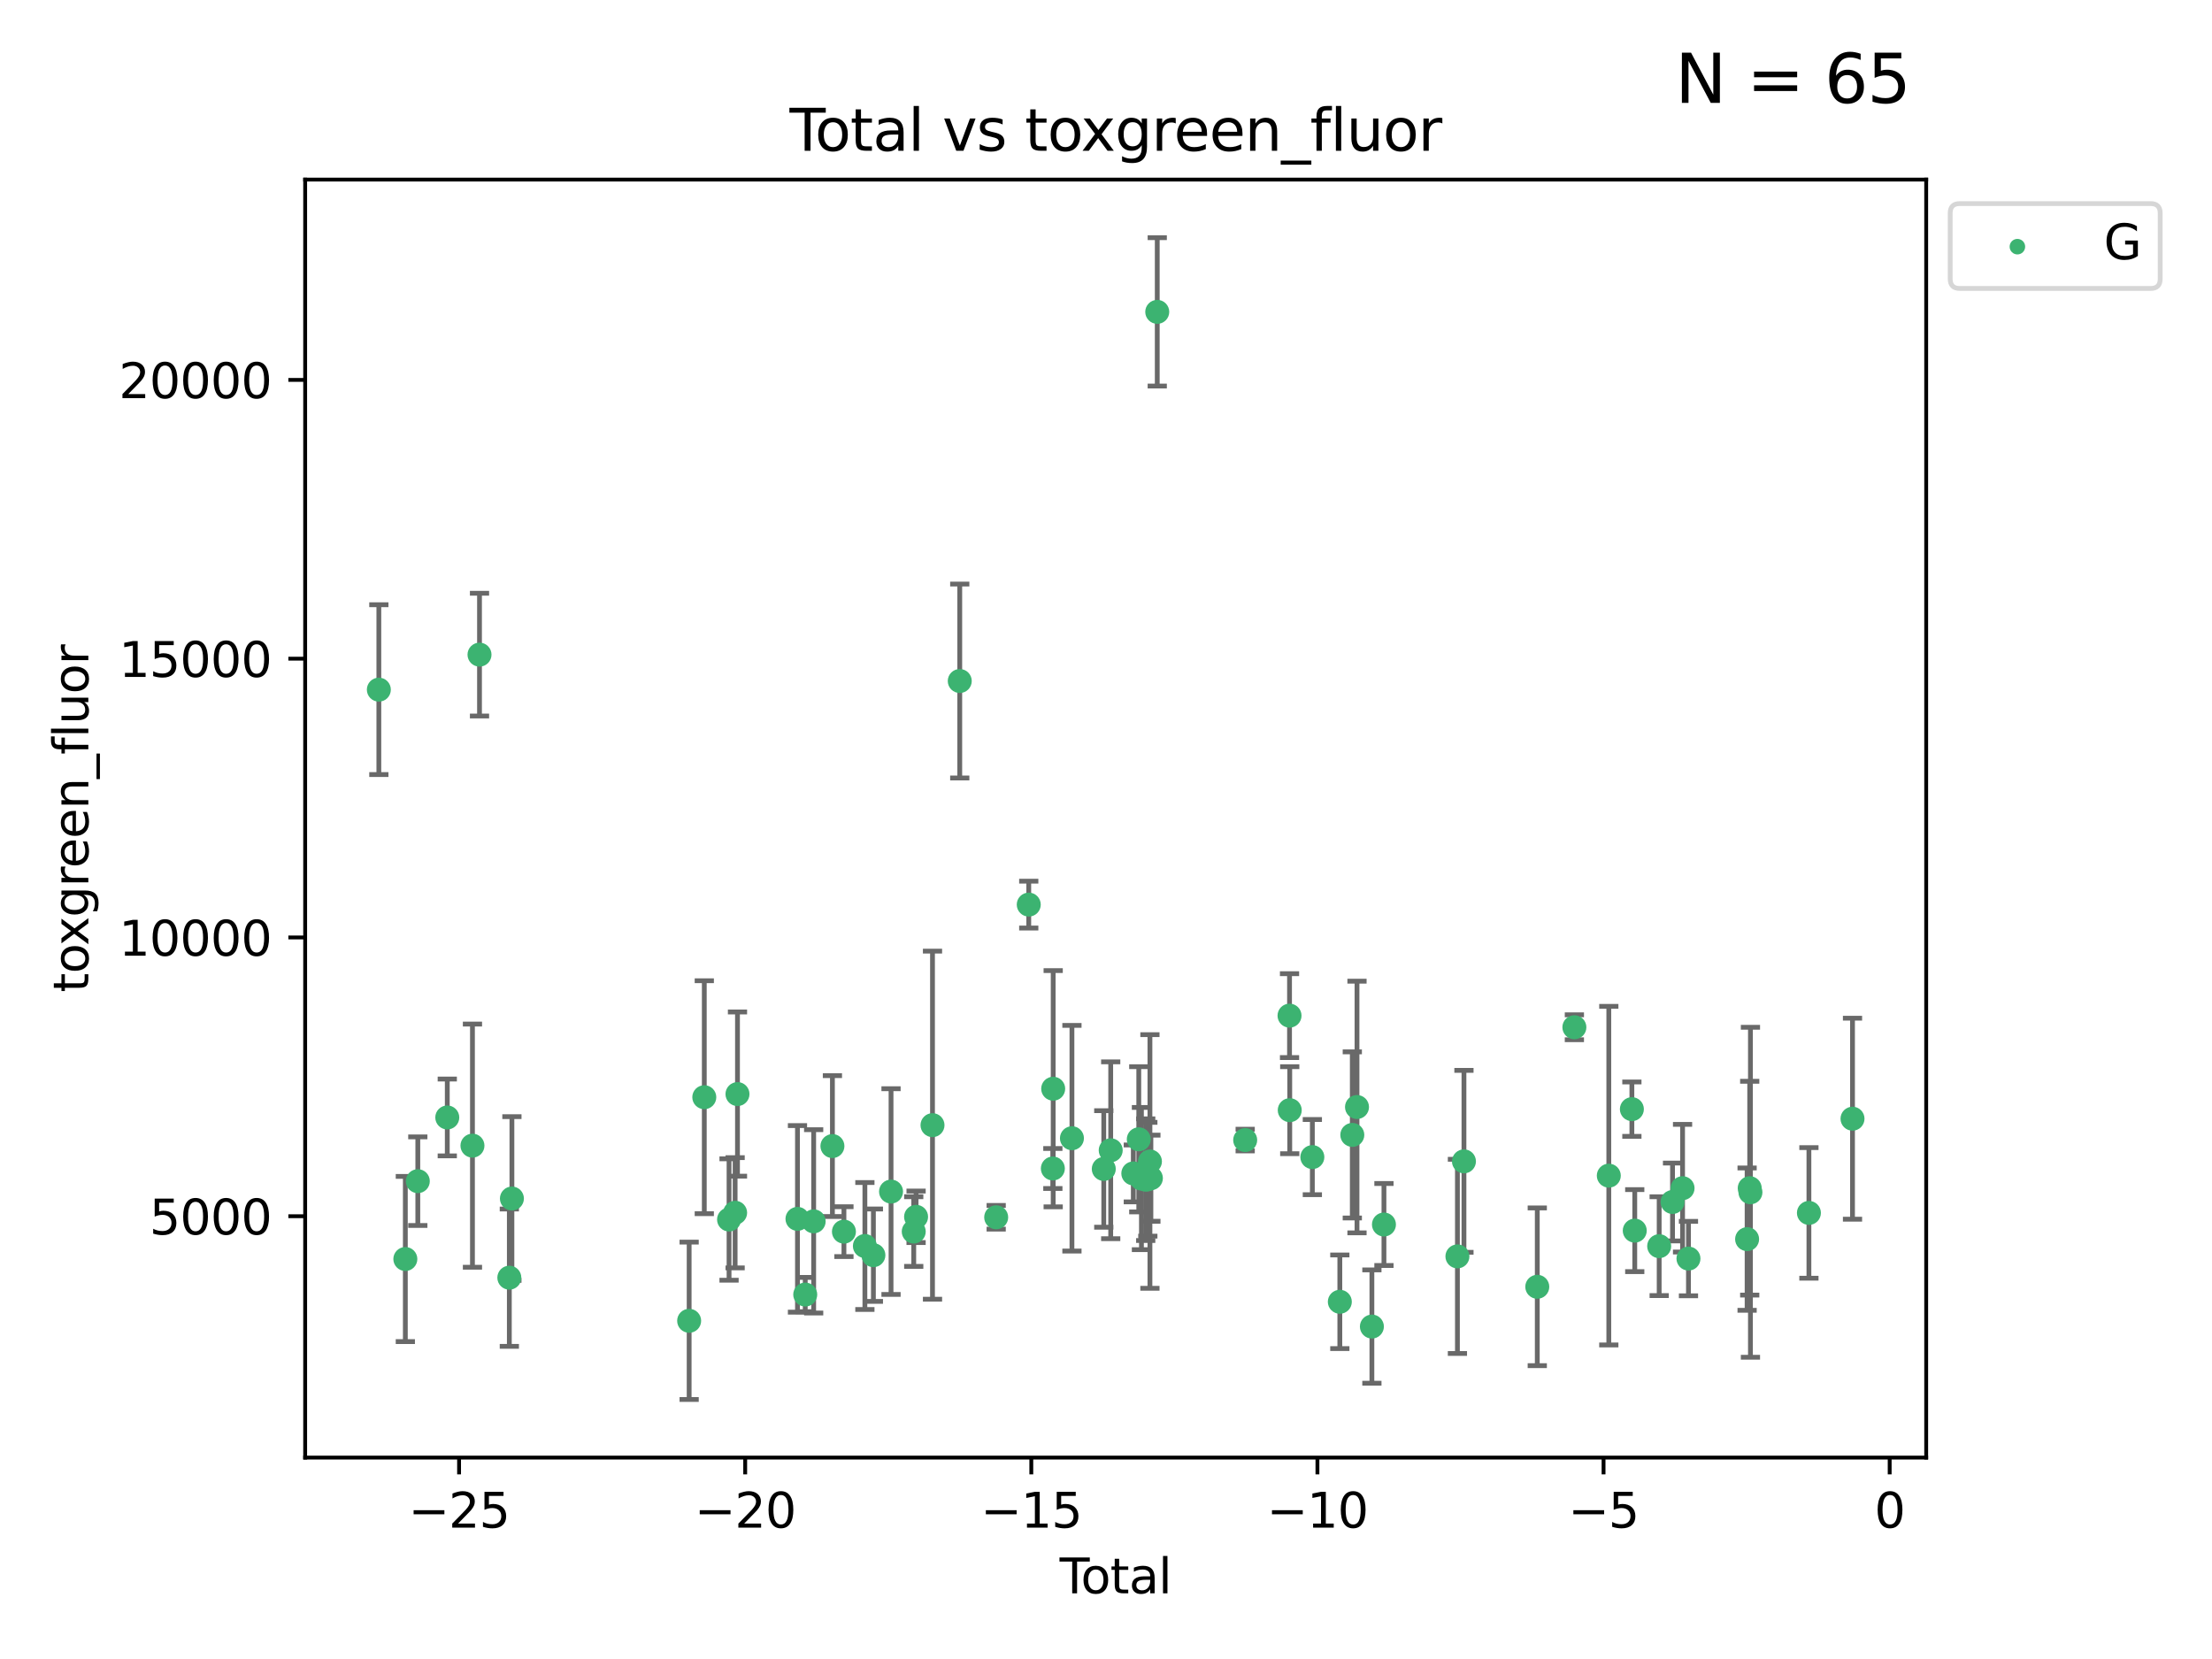 <?xml version="1.0" encoding="utf-8" standalone="no"?>
<!DOCTYPE svg PUBLIC "-//W3C//DTD SVG 1.1//EN"
  "http://www.w3.org/Graphics/SVG/1.1/DTD/svg11.dtd">
<svg xmlns:xlink="http://www.w3.org/1999/xlink" width="460.8pt" height="345.6pt" viewBox="0 0 460.8 345.6" xmlns="http://www.w3.org/2000/svg" version="1.1">
 <defs>
  <style type="text/css">*{stroke-linejoin: round; stroke-linecap: butt}</style>
 </defs>
 <g id="figure_1">
  <g id="patch_1">
   <path d="M 0 345.6 
L 460.8 345.6 
L 460.8 0 
L 0 0 
z
" style="fill: #ffffff"/>
  </g>
  <g id="axes_1">
   <g id="patch_2">
    <path d="M 63.571 303.64 
L 401.26 303.64 
L 401.26 37.411 
L 63.571 37.411 
z
" style="fill: #ffffff"/>
   </g>
   <g id="PathCollection_1">
    <defs>
     <path id="m7e90bffead" d="M 0 1.118 
C 0.297 1.118 0.581 1 0.791 0.791 
C 1 0.581 1.118 0.297 1.118 0 
C 1.118 -0.297 1 -0.581 0.791 -0.791 
C 0.581 -1 0.297 -1.118 0 -1.118 
C -0.297 -1.118 -0.581 -1 -0.791 -0.791 
C -1 -0.581 -1.118 -0.297 -1.118 0 
C -1.118 0.297 -1 0.581 -0.791 0.791 
C -0.581 1 -0.297 1.118 0 1.118 
z
" style="stroke: #3cb371"/>
    </defs>
    <g clip-path="url(#pfd69beb58f)">
     <use xlink:href="#m7e90bffead" x="78.921" y="143.666" style="fill: #3cb371; stroke: #3cb371"/>
     <use xlink:href="#m7e90bffead" x="84.439" y="262.275" style="fill: #3cb371; stroke: #3cb371"/>
     <use xlink:href="#m7e90bffead" x="87.038" y="246.059" style="fill: #3cb371; stroke: #3cb371"/>
     <use xlink:href="#m7e90bffead" x="93.176" y="232.789" style="fill: #3cb371; stroke: #3cb371"/>
     <use xlink:href="#m7e90bffead" x="98.421" y="238.659" style="fill: #3cb371; stroke: #3cb371"/>
     <use xlink:href="#m7e90bffead" x="99.89" y="136.372" style="fill: #3cb371; stroke: #3cb371"/>
     <use xlink:href="#m7e90bffead" x="106.104" y="266.162" style="fill: #3cb371; stroke: #3cb371"/>
     <use xlink:href="#m7e90bffead" x="106.641" y="249.676" style="fill: #3cb371; stroke: #3cb371"/>
     <use xlink:href="#m7e90bffead" x="143.562" y="275.148" style="fill: #3cb371; stroke: #3cb371"/>
     <use xlink:href="#m7e90bffead" x="146.717" y="228.569" style="fill: #3cb371; stroke: #3cb371"/>
     <use xlink:href="#m7e90bffead" x="151.875" y="254.048" style="fill: #3cb371; stroke: #3cb371"/>
     <use xlink:href="#m7e90bffead" x="153.14" y="252.641" style="fill: #3cb371; stroke: #3cb371"/>
     <use xlink:href="#m7e90bffead" x="153.631" y="227.916" style="fill: #3cb371; stroke: #3cb371"/>
     <use xlink:href="#m7e90bffead" x="166.129" y="253.913" style="fill: #3cb371; stroke: #3cb371"/>
     <use xlink:href="#m7e90bffead" x="167.745" y="269.678" style="fill: #3cb371; stroke: #3cb371"/>
     <use xlink:href="#m7e90bffead" x="169.501" y="254.428" style="fill: #3cb371; stroke: #3cb371"/>
     <use xlink:href="#m7e90bffead" x="173.408" y="238.748" style="fill: #3cb371; stroke: #3cb371"/>
     <use xlink:href="#m7e90bffead" x="175.807" y="256.574" style="fill: #3cb371; stroke: #3cb371"/>
     <use xlink:href="#m7e90bffead" x="180.172" y="259.566" style="fill: #3cb371; stroke: #3cb371"/>
     <use xlink:href="#m7e90bffead" x="181.944" y="261.478" style="fill: #3cb371; stroke: #3cb371"/>
     <use xlink:href="#m7e90bffead" x="185.619" y="248.227" style="fill: #3cb371; stroke: #3cb371"/>
     <use xlink:href="#m7e90bffead" x="190.349" y="256.555" style="fill: #3cb371; stroke: #3cb371"/>
     <use xlink:href="#m7e90bffead" x="190.836" y="253.484" style="fill: #3cb371; stroke: #3cb371"/>
     <use xlink:href="#m7e90bffead" x="194.257" y="234.391" style="fill: #3cb371; stroke: #3cb371"/>
     <use xlink:href="#m7e90bffead" x="199.935" y="141.867" style="fill: #3cb371; stroke: #3cb371"/>
     <use xlink:href="#m7e90bffead" x="207.523" y="253.586" style="fill: #3cb371; stroke: #3cb371"/>
     <use xlink:href="#m7e90bffead" x="214.308" y="188.445" style="fill: #3cb371; stroke: #3cb371"/>
     <use xlink:href="#m7e90bffead" x="219.329" y="243.418" style="fill: #3cb371; stroke: #3cb371"/>
     <use xlink:href="#m7e90bffead" x="219.398" y="226.801" style="fill: #3cb371; stroke: #3cb371"/>
     <use xlink:href="#m7e90bffead" x="223.305" y="237.114" style="fill: #3cb371; stroke: #3cb371"/>
     <use xlink:href="#m7e90bffead" x="229.936" y="243.513" style="fill: #3cb371; stroke: #3cb371"/>
     <use xlink:href="#m7e90bffead" x="231.381" y="239.626" style="fill: #3cb371; stroke: #3cb371"/>
     <use xlink:href="#m7e90bffead" x="236.091" y="244.445" style="fill: #3cb371; stroke: #3cb371"/>
     <use xlink:href="#m7e90bffead" x="237.228" y="237.336" style="fill: #3cb371; stroke: #3cb371"/>
     <use xlink:href="#m7e90bffead" x="237.782" y="245.516" style="fill: #3cb371; stroke: #3cb371"/>
     <use xlink:href="#m7e90bffead" x="238.674" y="245.747" style="fill: #3cb371; stroke: #3cb371"/>
     <use xlink:href="#m7e90bffead" x="239.113" y="245.659" style="fill: #3cb371; stroke: #3cb371"/>
     <use xlink:href="#m7e90bffead" x="239.552" y="241.956" style="fill: #3cb371; stroke: #3cb371"/>
     <use xlink:href="#m7e90bffead" x="239.751" y="245.441" style="fill: #3cb371; stroke: #3cb371"/>
     <use xlink:href="#m7e90bffead" x="241.076" y="64.967" style="fill: #3cb371; stroke: #3cb371"/>
     <use xlink:href="#m7e90bffead" x="259.395" y="237.492" style="fill: #3cb371; stroke: #3cb371"/>
     <use xlink:href="#m7e90bffead" x="268.632" y="211.577" style="fill: #3cb371; stroke: #3cb371"/>
     <use xlink:href="#m7e90bffead" x="268.677" y="231.271" style="fill: #3cb371; stroke: #3cb371"/>
     <use xlink:href="#m7e90bffead" x="273.386" y="241.044" style="fill: #3cb371; stroke: #3cb371"/>
     <use xlink:href="#m7e90bffead" x="279.111" y="271.184" style="fill: #3cb371; stroke: #3cb371"/>
     <use xlink:href="#m7e90bffead" x="281.71" y="236.423" style="fill: #3cb371; stroke: #3cb371"/>
     <use xlink:href="#m7e90bffead" x="282.688" y="230.613" style="fill: #3cb371; stroke: #3cb371"/>
     <use xlink:href="#m7e90bffead" x="285.791" y="276.348" style="fill: #3cb371; stroke: #3cb371"/>
     <use xlink:href="#m7e90bffead" x="288.301" y="255.088" style="fill: #3cb371; stroke: #3cb371"/>
     <use xlink:href="#m7e90bffead" x="303.608" y="261.727" style="fill: #3cb371; stroke: #3cb371"/>
     <use xlink:href="#m7e90bffead" x="304.968" y="241.931" style="fill: #3cb371; stroke: #3cb371"/>
     <use xlink:href="#m7e90bffead" x="320.243" y="268.061" style="fill: #3cb371; stroke: #3cb371"/>
     <use xlink:href="#m7e90bffead" x="327.972" y="213.997" style="fill: #3cb371; stroke: #3cb371"/>
     <use xlink:href="#m7e90bffead" x="335.143" y="244.909" style="fill: #3cb371; stroke: #3cb371"/>
     <use xlink:href="#m7e90bffead" x="339.951" y="231.055" style="fill: #3cb371; stroke: #3cb371"/>
     <use xlink:href="#m7e90bffead" x="340.549" y="256.363" style="fill: #3cb371; stroke: #3cb371"/>
     <use xlink:href="#m7e90bffead" x="345.637" y="259.599" style="fill: #3cb371; stroke: #3cb371"/>
     <use xlink:href="#m7e90bffead" x="348.419" y="250.396" style="fill: #3cb371; stroke: #3cb371"/>
     <use xlink:href="#m7e90bffead" x="350.508" y="247.523" style="fill: #3cb371; stroke: #3cb371"/>
     <use xlink:href="#m7e90bffead" x="351.738" y="262.184" style="fill: #3cb371; stroke: #3cb371"/>
     <use xlink:href="#m7e90bffead" x="363.954" y="258.134" style="fill: #3cb371; stroke: #3cb371"/>
     <use xlink:href="#m7e90bffead" x="364.498" y="247.521" style="fill: #3cb371; stroke: #3cb371"/>
     <use xlink:href="#m7e90bffead" x="364.649" y="248.374" style="fill: #3cb371; stroke: #3cb371"/>
     <use xlink:href="#m7e90bffead" x="376.83" y="252.671" style="fill: #3cb371; stroke: #3cb371"/>
     <use xlink:href="#m7e90bffead" x="385.911" y="233.046" style="fill: #3cb371; stroke: #3cb371"/>
    </g>
   </g>
   <g id="matplotlib.axis_1">
    <g id="xtick_1">
     <g id="line2d_1">
      <defs>
       <path id="m08bb4e9430" d="M 0 0 
L 0 3.5 
" style="stroke: #000000; stroke-width: 0.8"/>
      </defs>
      <g>
       <use xlink:href="#m08bb4e9430" x="95.633" y="303.64" style="stroke: #000000; stroke-width: 0.8"/>
      </g>
     </g>
     <g id="text_1">
      <!-- −25 -->
      <g transform="translate(85.08 318.238)scale(0.1 -0.1)">
       <defs>
        <path id="DejaVuSans-2212" d="M 678 2272 
L 4684 2272 
L 4684 1741 
L 678 1741 
L 678 2272 
z
" transform="scale(0.016)"/>
        <path id="DejaVuSans-32" d="M 1228 531 
L 3431 531 
L 3431 0 
L 469 0 
L 469 531 
Q 828 903 1448 1529 
Q 2069 2156 2228 2338 
Q 2531 2678 2651 2914 
Q 2772 3150 2772 3378 
Q 2772 3750 2511 3984 
Q 2250 4219 1831 4219 
Q 1534 4219 1204 4116 
Q 875 4013 500 3803 
L 500 4441 
Q 881 4594 1212 4672 
Q 1544 4750 1819 4750 
Q 2544 4750 2975 4387 
Q 3406 4025 3406 3419 
Q 3406 3131 3298 2873 
Q 3191 2616 2906 2266 
Q 2828 2175 2409 1742 
Q 1991 1309 1228 531 
z
" transform="scale(0.016)"/>
        <path id="DejaVuSans-35" d="M 691 4666 
L 3169 4666 
L 3169 4134 
L 1269 4134 
L 1269 2991 
Q 1406 3038 1543 3061 
Q 1681 3084 1819 3084 
Q 2600 3084 3056 2656 
Q 3513 2228 3513 1497 
Q 3513 744 3044 326 
Q 2575 -91 1722 -91 
Q 1428 -91 1123 -41 
Q 819 9 494 109 
L 494 744 
Q 775 591 1075 516 
Q 1375 441 1709 441 
Q 2250 441 2565 725 
Q 2881 1009 2881 1497 
Q 2881 1984 2565 2268 
Q 2250 2553 1709 2553 
Q 1456 2553 1204 2497 
Q 953 2441 691 2322 
L 691 4666 
z
" transform="scale(0.016)"/>
       </defs>
       <use xlink:href="#DejaVuSans-2212"/>
       <use xlink:href="#DejaVuSans-32" x="83.789"/>
       <use xlink:href="#DejaVuSans-35" x="147.412"/>
      </g>
     </g>
    </g>
    <g id="xtick_2">
     <g id="line2d_2">
      <g>
       <use xlink:href="#m08bb4e9430" x="155.237" y="303.64" style="stroke: #000000; stroke-width: 0.8"/>
      </g>
     </g>
     <g id="text_2">
      <!-- −20 -->
      <g transform="translate(144.684 318.238)scale(0.1 -0.1)">
       <defs>
        <path id="DejaVuSans-30" d="M 2034 4250 
Q 1547 4250 1301 3770 
Q 1056 3291 1056 2328 
Q 1056 1369 1301 889 
Q 1547 409 2034 409 
Q 2525 409 2770 889 
Q 3016 1369 3016 2328 
Q 3016 3291 2770 3770 
Q 2525 4250 2034 4250 
z
M 2034 4750 
Q 2819 4750 3233 4129 
Q 3647 3509 3647 2328 
Q 3647 1150 3233 529 
Q 2819 -91 2034 -91 
Q 1250 -91 836 529 
Q 422 1150 422 2328 
Q 422 3509 836 4129 
Q 1250 4750 2034 4750 
z
" transform="scale(0.016)"/>
       </defs>
       <use xlink:href="#DejaVuSans-2212"/>
       <use xlink:href="#DejaVuSans-32" x="83.789"/>
       <use xlink:href="#DejaVuSans-30" x="147.412"/>
      </g>
     </g>
    </g>
    <g id="xtick_3">
     <g id="line2d_3">
      <g>
       <use xlink:href="#m08bb4e9430" x="214.841" y="303.64" style="stroke: #000000; stroke-width: 0.8"/>
      </g>
     </g>
     <g id="text_3">
      <!-- −15 -->
      <g transform="translate(204.289 318.238)scale(0.1 -0.1)">
       <defs>
        <path id="DejaVuSans-31" d="M 794 531 
L 1825 531 
L 1825 4091 
L 703 3866 
L 703 4441 
L 1819 4666 
L 2450 4666 
L 2450 531 
L 3481 531 
L 3481 0 
L 794 0 
L 794 531 
z
" transform="scale(0.016)"/>
       </defs>
       <use xlink:href="#DejaVuSans-2212"/>
       <use xlink:href="#DejaVuSans-31" x="83.789"/>
       <use xlink:href="#DejaVuSans-35" x="147.412"/>
      </g>
     </g>
    </g>
    <g id="xtick_4">
     <g id="line2d_4">
      <g>
       <use xlink:href="#m08bb4e9430" x="274.445" y="303.64" style="stroke: #000000; stroke-width: 0.8"/>
      </g>
     </g>
     <g id="text_4">
      <!-- −10 -->
      <g transform="translate(263.893 318.238)scale(0.1 -0.1)">
       <use xlink:href="#DejaVuSans-2212"/>
       <use xlink:href="#DejaVuSans-31" x="83.789"/>
       <use xlink:href="#DejaVuSans-30" x="147.412"/>
      </g>
     </g>
    </g>
    <g id="xtick_5">
     <g id="line2d_5">
      <g>
       <use xlink:href="#m08bb4e9430" x="334.05" y="303.64" style="stroke: #000000; stroke-width: 0.8"/>
      </g>
     </g>
     <g id="text_5">
      <!-- −5 -->
      <g transform="translate(326.678 318.238)scale(0.1 -0.1)">
       <use xlink:href="#DejaVuSans-2212"/>
       <use xlink:href="#DejaVuSans-35" x="83.789"/>
      </g>
     </g>
    </g>
    <g id="xtick_6">
     <g id="line2d_6">
      <g>
       <use xlink:href="#m08bb4e9430" x="393.654" y="303.64" style="stroke: #000000; stroke-width: 0.8"/>
      </g>
     </g>
     <g id="text_6">
      <!-- 0 -->
      <g transform="translate(390.473 318.238)scale(0.1 -0.1)">
       <use xlink:href="#DejaVuSans-30"/>
      </g>
     </g>
    </g>
    <g id="text_7">
     <!-- Total -->
     <g transform="translate(220.739 331.917)scale(0.1 -0.1)">
      <defs>
       <path id="DejaVuSans-54" d="M -19 4666 
L 3928 4666 
L 3928 4134 
L 2272 4134 
L 2272 0 
L 1638 0 
L 1638 4134 
L -19 4134 
L -19 4666 
z
" transform="scale(0.016)"/>
       <path id="DejaVuSans-6f" d="M 1959 3097 
Q 1497 3097 1228 2736 
Q 959 2375 959 1747 
Q 959 1119 1226 758 
Q 1494 397 1959 397 
Q 2419 397 2687 759 
Q 2956 1122 2956 1747 
Q 2956 2369 2687 2733 
Q 2419 3097 1959 3097 
z
M 1959 3584 
Q 2709 3584 3137 3096 
Q 3566 2609 3566 1747 
Q 3566 888 3137 398 
Q 2709 -91 1959 -91 
Q 1206 -91 779 398 
Q 353 888 353 1747 
Q 353 2609 779 3096 
Q 1206 3584 1959 3584 
z
" transform="scale(0.016)"/>
       <path id="DejaVuSans-74" d="M 1172 4494 
L 1172 3500 
L 2356 3500 
L 2356 3053 
L 1172 3053 
L 1172 1153 
Q 1172 725 1289 603 
Q 1406 481 1766 481 
L 2356 481 
L 2356 0 
L 1766 0 
Q 1100 0 847 248 
Q 594 497 594 1153 
L 594 3053 
L 172 3053 
L 172 3500 
L 594 3500 
L 594 4494 
L 1172 4494 
z
" transform="scale(0.016)"/>
       <path id="DejaVuSans-61" d="M 2194 1759 
Q 1497 1759 1228 1600 
Q 959 1441 959 1056 
Q 959 750 1161 570 
Q 1363 391 1709 391 
Q 2188 391 2477 730 
Q 2766 1069 2766 1631 
L 2766 1759 
L 2194 1759 
z
M 3341 1997 
L 3341 0 
L 2766 0 
L 2766 531 
Q 2569 213 2275 61 
Q 1981 -91 1556 -91 
Q 1019 -91 701 211 
Q 384 513 384 1019 
Q 384 1609 779 1909 
Q 1175 2209 1959 2209 
L 2766 2209 
L 2766 2266 
Q 2766 2663 2505 2880 
Q 2244 3097 1772 3097 
Q 1472 3097 1187 3025 
Q 903 2953 641 2809 
L 641 3341 
Q 956 3463 1253 3523 
Q 1550 3584 1831 3584 
Q 2591 3584 2966 3190 
Q 3341 2797 3341 1997 
z
" transform="scale(0.016)"/>
       <path id="DejaVuSans-6c" d="M 603 4863 
L 1178 4863 
L 1178 0 
L 603 0 
L 603 4863 
z
" transform="scale(0.016)"/>
      </defs>
      <use xlink:href="#DejaVuSans-54"/>
      <use xlink:href="#DejaVuSans-6f" x="44.084"/>
      <use xlink:href="#DejaVuSans-74" x="105.266"/>
      <use xlink:href="#DejaVuSans-61" x="144.475"/>
      <use xlink:href="#DejaVuSans-6c" x="205.754"/>
     </g>
    </g>
   </g>
   <g id="matplotlib.axis_2">
    <g id="ytick_1">
     <g id="line2d_7">
      <defs>
       <path id="mf04083cff7" d="M 0 0 
L -3.5 0 
" style="stroke: #000000; stroke-width: 0.8"/>
      </defs>
      <g>
       <use xlink:href="#mf04083cff7" x="63.571" y="253.36" style="stroke: #000000; stroke-width: 0.8"/>
      </g>
     </g>
     <g id="text_8">
      <!-- 5000 -->
      <g transform="translate(31.121 257.159)scale(0.1 -0.1)">
       <use xlink:href="#DejaVuSans-35"/>
       <use xlink:href="#DejaVuSans-30" x="63.623"/>
       <use xlink:href="#DejaVuSans-30" x="127.246"/>
       <use xlink:href="#DejaVuSans-30" x="190.869"/>
      </g>
     </g>
    </g>
    <g id="ytick_2">
     <g id="line2d_8">
      <g>
       <use xlink:href="#mf04083cff7" x="63.571" y="195.287" style="stroke: #000000; stroke-width: 0.8"/>
      </g>
     </g>
     <g id="text_9">
      <!-- 10000 -->
      <g transform="translate(24.759 199.086)scale(0.1 -0.1)">
       <use xlink:href="#DejaVuSans-31"/>
       <use xlink:href="#DejaVuSans-30" x="63.623"/>
       <use xlink:href="#DejaVuSans-30" x="127.246"/>
       <use xlink:href="#DejaVuSans-30" x="190.869"/>
       <use xlink:href="#DejaVuSans-30" x="254.492"/>
      </g>
     </g>
    </g>
    <g id="ytick_3">
     <g id="line2d_9">
      <g>
       <use xlink:href="#mf04083cff7" x="63.571" y="137.214" style="stroke: #000000; stroke-width: 0.8"/>
      </g>
     </g>
     <g id="text_10">
      <!-- 15000 -->
      <g transform="translate(24.759 141.014)scale(0.1 -0.1)">
       <use xlink:href="#DejaVuSans-31"/>
       <use xlink:href="#DejaVuSans-35" x="63.623"/>
       <use xlink:href="#DejaVuSans-30" x="127.246"/>
       <use xlink:href="#DejaVuSans-30" x="190.869"/>
       <use xlink:href="#DejaVuSans-30" x="254.492"/>
      </g>
     </g>
    </g>
    <g id="ytick_4">
     <g id="line2d_10">
      <g>
       <use xlink:href="#mf04083cff7" x="63.571" y="79.142" style="stroke: #000000; stroke-width: 0.8"/>
      </g>
     </g>
     <g id="text_11">
      <!-- 20000 -->
      <g transform="translate(24.759 82.941)scale(0.1 -0.1)">
       <use xlink:href="#DejaVuSans-32"/>
       <use xlink:href="#DejaVuSans-30" x="63.623"/>
       <use xlink:href="#DejaVuSans-30" x="127.246"/>
       <use xlink:href="#DejaVuSans-30" x="190.869"/>
       <use xlink:href="#DejaVuSans-30" x="254.492"/>
      </g>
     </g>
    </g>
    <g id="text_12">
     <!-- toxgreen_fluor -->
     <g transform="translate(18.401 206.72)rotate(-90)scale(0.1 -0.1)">
      <defs>
       <path id="DejaVuSans-78" d="M 3513 3500 
L 2247 1797 
L 3578 0 
L 2900 0 
L 1881 1375 
L 863 0 
L 184 0 
L 1544 1831 
L 300 3500 
L 978 3500 
L 1906 2253 
L 2834 3500 
L 3513 3500 
z
" transform="scale(0.016)"/>
       <path id="DejaVuSans-67" d="M 2906 1791 
Q 2906 2416 2648 2759 
Q 2391 3103 1925 3103 
Q 1463 3103 1205 2759 
Q 947 2416 947 1791 
Q 947 1169 1205 825 
Q 1463 481 1925 481 
Q 2391 481 2648 825 
Q 2906 1169 2906 1791 
z
M 3481 434 
Q 3481 -459 3084 -895 
Q 2688 -1331 1869 -1331 
Q 1566 -1331 1297 -1286 
Q 1028 -1241 775 -1147 
L 775 -588 
Q 1028 -725 1275 -790 
Q 1522 -856 1778 -856 
Q 2344 -856 2625 -561 
Q 2906 -266 2906 331 
L 2906 616 
Q 2728 306 2450 153 
Q 2172 0 1784 0 
Q 1141 0 747 490 
Q 353 981 353 1791 
Q 353 2603 747 3093 
Q 1141 3584 1784 3584 
Q 2172 3584 2450 3431 
Q 2728 3278 2906 2969 
L 2906 3500 
L 3481 3500 
L 3481 434 
z
" transform="scale(0.016)"/>
       <path id="DejaVuSans-72" d="M 2631 2963 
Q 2534 3019 2420 3045 
Q 2306 3072 2169 3072 
Q 1681 3072 1420 2755 
Q 1159 2438 1159 1844 
L 1159 0 
L 581 0 
L 581 3500 
L 1159 3500 
L 1159 2956 
Q 1341 3275 1631 3429 
Q 1922 3584 2338 3584 
Q 2397 3584 2469 3576 
Q 2541 3569 2628 3553 
L 2631 2963 
z
" transform="scale(0.016)"/>
       <path id="DejaVuSans-65" d="M 3597 1894 
L 3597 1613 
L 953 1613 
Q 991 1019 1311 708 
Q 1631 397 2203 397 
Q 2534 397 2845 478 
Q 3156 559 3463 722 
L 3463 178 
Q 3153 47 2828 -22 
Q 2503 -91 2169 -91 
Q 1331 -91 842 396 
Q 353 884 353 1716 
Q 353 2575 817 3079 
Q 1281 3584 2069 3584 
Q 2775 3584 3186 3129 
Q 3597 2675 3597 1894 
z
M 3022 2063 
Q 3016 2534 2758 2815 
Q 2500 3097 2075 3097 
Q 1594 3097 1305 2825 
Q 1016 2553 972 2059 
L 3022 2063 
z
" transform="scale(0.016)"/>
       <path id="DejaVuSans-6e" d="M 3513 2113 
L 3513 0 
L 2938 0 
L 2938 2094 
Q 2938 2591 2744 2837 
Q 2550 3084 2163 3084 
Q 1697 3084 1428 2787 
Q 1159 2491 1159 1978 
L 1159 0 
L 581 0 
L 581 3500 
L 1159 3500 
L 1159 2956 
Q 1366 3272 1645 3428 
Q 1925 3584 2291 3584 
Q 2894 3584 3203 3211 
Q 3513 2838 3513 2113 
z
" transform="scale(0.016)"/>
       <path id="DejaVuSans-5f" d="M 3263 -1063 
L 3263 -1509 
L -63 -1509 
L -63 -1063 
L 3263 -1063 
z
" transform="scale(0.016)"/>
       <path id="DejaVuSans-66" d="M 2375 4863 
L 2375 4384 
L 1825 4384 
Q 1516 4384 1395 4259 
Q 1275 4134 1275 3809 
L 1275 3500 
L 2222 3500 
L 2222 3053 
L 1275 3053 
L 1275 0 
L 697 0 
L 697 3053 
L 147 3053 
L 147 3500 
L 697 3500 
L 697 3744 
Q 697 4328 969 4595 
Q 1241 4863 1831 4863 
L 2375 4863 
z
" transform="scale(0.016)"/>
       <path id="DejaVuSans-75" d="M 544 1381 
L 544 3500 
L 1119 3500 
L 1119 1403 
Q 1119 906 1312 657 
Q 1506 409 1894 409 
Q 2359 409 2629 706 
Q 2900 1003 2900 1516 
L 2900 3500 
L 3475 3500 
L 3475 0 
L 2900 0 
L 2900 538 
Q 2691 219 2414 64 
Q 2138 -91 1772 -91 
Q 1169 -91 856 284 
Q 544 659 544 1381 
z
M 1991 3584 
L 1991 3584 
z
" transform="scale(0.016)"/>
      </defs>
      <use xlink:href="#DejaVuSans-74"/>
      <use xlink:href="#DejaVuSans-6f" x="39.209"/>
      <use xlink:href="#DejaVuSans-78" x="97.266"/>
      <use xlink:href="#DejaVuSans-67" x="156.445"/>
      <use xlink:href="#DejaVuSans-72" x="219.922"/>
      <use xlink:href="#DejaVuSans-65" x="258.785"/>
      <use xlink:href="#DejaVuSans-65" x="320.309"/>
      <use xlink:href="#DejaVuSans-6e" x="381.832"/>
      <use xlink:href="#DejaVuSans-5f" x="445.211"/>
      <use xlink:href="#DejaVuSans-66" x="495.211"/>
      <use xlink:href="#DejaVuSans-6c" x="530.416"/>
      <use xlink:href="#DejaVuSans-75" x="558.199"/>
      <use xlink:href="#DejaVuSans-6f" x="621.578"/>
      <use xlink:href="#DejaVuSans-72" x="682.76"/>
     </g>
    </g>
   </g>
   <g id="LineCollection_1">
    <path d="M 78.921 161.354 
L 78.921 125.978 
" clip-path="url(#pfd69beb58f)" style="fill: none; stroke: #696969"/>
    <path d="M 84.439 279.48 
L 84.439 245.069 
" clip-path="url(#pfd69beb58f)" style="fill: none; stroke: #696969"/>
    <path d="M 87.038 255.286 
L 87.038 236.832 
" clip-path="url(#pfd69beb58f)" style="fill: none; stroke: #696969"/>
    <path d="M 93.176 240.792 
L 93.176 224.785 
" clip-path="url(#pfd69beb58f)" style="fill: none; stroke: #696969"/>
    <path d="M 98.421 263.987 
L 98.421 213.332 
" clip-path="url(#pfd69beb58f)" style="fill: none; stroke: #696969"/>
    <path d="M 99.89 149.158 
L 99.89 123.585 
" clip-path="url(#pfd69beb58f)" style="fill: none; stroke: #696969"/>
    <path d="M 106.104 280.465 
L 106.104 251.86 
" clip-path="url(#pfd69beb58f)" style="fill: none; stroke: #696969"/>
    <path d="M 106.641 266.733 
L 106.641 232.618 
" clip-path="url(#pfd69beb58f)" style="fill: none; stroke: #696969"/>
    <path d="M 143.562 291.539 
L 143.562 258.758 
" clip-path="url(#pfd69beb58f)" style="fill: none; stroke: #696969"/>
    <path d="M 146.717 252.835 
L 146.717 204.303 
" clip-path="url(#pfd69beb58f)" style="fill: none; stroke: #696969"/>
    <path d="M 151.875 266.69 
L 151.875 241.405 
" clip-path="url(#pfd69beb58f)" style="fill: none; stroke: #696969"/>
    <path d="M 153.14 264.126 
L 153.14 241.156 
" clip-path="url(#pfd69beb58f)" style="fill: none; stroke: #696969"/>
    <path d="M 153.631 245.019 
L 153.631 210.812 
" clip-path="url(#pfd69beb58f)" style="fill: none; stroke: #696969"/>
    <path d="M 166.129 273.347 
L 166.129 234.479 
" clip-path="url(#pfd69beb58f)" style="fill: none; stroke: #696969"/>
    <path d="M 167.745 273.247 
L 167.745 266.109 
" clip-path="url(#pfd69beb58f)" style="fill: none; stroke: #696969"/>
    <path d="M 169.501 273.524 
L 169.501 235.332 
" clip-path="url(#pfd69beb58f)" style="fill: none; stroke: #696969"/>
    <path d="M 173.408 253.422 
L 173.408 224.074 
" clip-path="url(#pfd69beb58f)" style="fill: none; stroke: #696969"/>
    <path d="M 175.807 261.766 
L 175.807 251.381 
" clip-path="url(#pfd69beb58f)" style="fill: none; stroke: #696969"/>
    <path d="M 180.172 272.787 
L 180.172 246.345 
" clip-path="url(#pfd69beb58f)" style="fill: none; stroke: #696969"/>
    <path d="M 181.944 271.103 
L 181.944 251.854 
" clip-path="url(#pfd69beb58f)" style="fill: none; stroke: #696969"/>
    <path d="M 185.619 269.655 
L 185.619 226.8 
" clip-path="url(#pfd69beb58f)" style="fill: none; stroke: #696969"/>
    <path d="M 190.349 263.811 
L 190.349 249.298 
" clip-path="url(#pfd69beb58f)" style="fill: none; stroke: #696969"/>
    <path d="M 190.836 258.847 
L 190.836 248.121 
" clip-path="url(#pfd69beb58f)" style="fill: none; stroke: #696969"/>
    <path d="M 194.257 270.646 
L 194.257 198.135 
" clip-path="url(#pfd69beb58f)" style="fill: none; stroke: #696969"/>
    <path d="M 199.935 162.065 
L 199.935 121.668 
" clip-path="url(#pfd69beb58f)" style="fill: none; stroke: #696969"/>
    <path d="M 207.523 256.053 
L 207.523 251.119 
" clip-path="url(#pfd69beb58f)" style="fill: none; stroke: #696969"/>
    <path d="M 214.308 193.327 
L 214.308 183.563 
" clip-path="url(#pfd69beb58f)" style="fill: none; stroke: #696969"/>
    <path d="M 219.329 247.581 
L 219.329 239.255 
" clip-path="url(#pfd69beb58f)" style="fill: none; stroke: #696969"/>
    <path d="M 219.398 251.409 
L 219.398 202.193 
" clip-path="url(#pfd69beb58f)" style="fill: none; stroke: #696969"/>
    <path d="M 223.305 260.618 
L 223.305 213.61 
" clip-path="url(#pfd69beb58f)" style="fill: none; stroke: #696969"/>
    <path d="M 229.936 255.651 
L 229.936 231.375 
" clip-path="url(#pfd69beb58f)" style="fill: none; stroke: #696969"/>
    <path d="M 231.381 258.046 
L 231.381 221.206 
" clip-path="url(#pfd69beb58f)" style="fill: none; stroke: #696969"/>
    <path d="M 236.091 250.373 
L 236.091 238.518 
" clip-path="url(#pfd69beb58f)" style="fill: none; stroke: #696969"/>
    <path d="M 237.228 252.46 
L 237.228 222.212 
" clip-path="url(#pfd69beb58f)" style="fill: none; stroke: #696969"/>
    <path d="M 237.782 260.33 
L 237.782 230.703 
" clip-path="url(#pfd69beb58f)" style="fill: none; stroke: #696969"/>
    <path d="M 238.674 258.42 
L 238.674 233.075 
" clip-path="url(#pfd69beb58f)" style="fill: none; stroke: #696969"/>
    <path d="M 239.113 257.517 
L 239.113 233.802 
" clip-path="url(#pfd69beb58f)" style="fill: none; stroke: #696969"/>
    <path d="M 239.552 268.373 
L 239.552 215.539 
" clip-path="url(#pfd69beb58f)" style="fill: none; stroke: #696969"/>
    <path d="M 239.751 254.412 
L 239.751 236.471 
" clip-path="url(#pfd69beb58f)" style="fill: none; stroke: #696969"/>
    <path d="M 241.076 80.422 
L 241.076 49.513 
" clip-path="url(#pfd69beb58f)" style="fill: none; stroke: #696969"/>
    <path d="M 259.395 239.749 
L 259.395 235.235 
" clip-path="url(#pfd69beb58f)" style="fill: none; stroke: #696969"/>
    <path d="M 268.632 220.313 
L 268.632 202.84 
" clip-path="url(#pfd69beb58f)" style="fill: none; stroke: #696969"/>
    <path d="M 268.677 240.335 
L 268.677 222.207 
" clip-path="url(#pfd69beb58f)" style="fill: none; stroke: #696969"/>
    <path d="M 273.386 248.874 
L 273.386 233.214 
" clip-path="url(#pfd69beb58f)" style="fill: none; stroke: #696969"/>
    <path d="M 279.111 280.938 
L 279.111 261.43 
" clip-path="url(#pfd69beb58f)" style="fill: none; stroke: #696969"/>
    <path d="M 281.71 253.725 
L 281.71 219.121 
" clip-path="url(#pfd69beb58f)" style="fill: none; stroke: #696969"/>
    <path d="M 282.688 256.828 
L 282.688 204.397 
" clip-path="url(#pfd69beb58f)" style="fill: none; stroke: #696969"/>
    <path d="M 285.791 288.149 
L 285.791 264.546 
" clip-path="url(#pfd69beb58f)" style="fill: none; stroke: #696969"/>
    <path d="M 288.301 263.627 
L 288.301 246.548 
" clip-path="url(#pfd69beb58f)" style="fill: none; stroke: #696969"/>
    <path d="M 303.608 281.953 
L 303.608 241.502 
" clip-path="url(#pfd69beb58f)" style="fill: none; stroke: #696969"/>
    <path d="M 304.968 260.883 
L 304.968 222.979 
" clip-path="url(#pfd69beb58f)" style="fill: none; stroke: #696969"/>
    <path d="M 320.243 284.491 
L 320.243 251.632 
" clip-path="url(#pfd69beb58f)" style="fill: none; stroke: #696969"/>
    <path d="M 327.972 216.593 
L 327.972 211.402 
" clip-path="url(#pfd69beb58f)" style="fill: none; stroke: #696969"/>
    <path d="M 335.143 280.177 
L 335.143 209.641 
" clip-path="url(#pfd69beb58f)" style="fill: none; stroke: #696969"/>
    <path d="M 339.951 236.719 
L 339.951 225.392 
" clip-path="url(#pfd69beb58f)" style="fill: none; stroke: #696969"/>
    <path d="M 340.549 264.905 
L 340.549 247.82 
" clip-path="url(#pfd69beb58f)" style="fill: none; stroke: #696969"/>
    <path d="M 345.637 269.895 
L 345.637 249.303 
" clip-path="url(#pfd69beb58f)" style="fill: none; stroke: #696969"/>
    <path d="M 348.419 258.505 
L 348.419 242.287 
" clip-path="url(#pfd69beb58f)" style="fill: none; stroke: #696969"/>
    <path d="M 350.508 260.821 
L 350.508 234.225 
" clip-path="url(#pfd69beb58f)" style="fill: none; stroke: #696969"/>
    <path d="M 351.738 269.935 
L 351.738 254.432 
" clip-path="url(#pfd69beb58f)" style="fill: none; stroke: #696969"/>
    <path d="M 363.954 272.959 
L 363.954 243.31 
" clip-path="url(#pfd69beb58f)" style="fill: none; stroke: #696969"/>
    <path d="M 364.498 269.792 
L 364.498 225.25 
" clip-path="url(#pfd69beb58f)" style="fill: none; stroke: #696969"/>
    <path d="M 364.649 282.744 
L 364.649 214.005 
" clip-path="url(#pfd69beb58f)" style="fill: none; stroke: #696969"/>
    <path d="M 376.83 266.272 
L 376.83 239.07 
" clip-path="url(#pfd69beb58f)" style="fill: none; stroke: #696969"/>
    <path d="M 385.911 253.979 
L 385.911 212.113 
" clip-path="url(#pfd69beb58f)" style="fill: none; stroke: #696969"/>
   </g>
   <g id="line2d_11">
    <defs>
     <path id="m25d9a84184" d="M 2 0 
L -2 -0 
" style="stroke: #696969"/>
    </defs>
    <g clip-path="url(#pfd69beb58f)">
     <use xlink:href="#m25d9a84184" x="78.921" y="161.354" style="fill: #696969; stroke: #696969"/>
     <use xlink:href="#m25d9a84184" x="84.439" y="279.48" style="fill: #696969; stroke: #696969"/>
     <use xlink:href="#m25d9a84184" x="87.038" y="255.286" style="fill: #696969; stroke: #696969"/>
     <use xlink:href="#m25d9a84184" x="93.176" y="240.792" style="fill: #696969; stroke: #696969"/>
     <use xlink:href="#m25d9a84184" x="98.421" y="263.987" style="fill: #696969; stroke: #696969"/>
     <use xlink:href="#m25d9a84184" x="99.89" y="149.158" style="fill: #696969; stroke: #696969"/>
     <use xlink:href="#m25d9a84184" x="106.104" y="280.465" style="fill: #696969; stroke: #696969"/>
     <use xlink:href="#m25d9a84184" x="106.641" y="266.733" style="fill: #696969; stroke: #696969"/>
     <use xlink:href="#m25d9a84184" x="143.562" y="291.539" style="fill: #696969; stroke: #696969"/>
     <use xlink:href="#m25d9a84184" x="146.717" y="252.835" style="fill: #696969; stroke: #696969"/>
     <use xlink:href="#m25d9a84184" x="151.875" y="266.69" style="fill: #696969; stroke: #696969"/>
     <use xlink:href="#m25d9a84184" x="153.14" y="264.126" style="fill: #696969; stroke: #696969"/>
     <use xlink:href="#m25d9a84184" x="153.631" y="245.019" style="fill: #696969; stroke: #696969"/>
     <use xlink:href="#m25d9a84184" x="166.129" y="273.347" style="fill: #696969; stroke: #696969"/>
     <use xlink:href="#m25d9a84184" x="167.745" y="273.247" style="fill: #696969; stroke: #696969"/>
     <use xlink:href="#m25d9a84184" x="169.501" y="273.524" style="fill: #696969; stroke: #696969"/>
     <use xlink:href="#m25d9a84184" x="173.408" y="253.422" style="fill: #696969; stroke: #696969"/>
     <use xlink:href="#m25d9a84184" x="175.807" y="261.766" style="fill: #696969; stroke: #696969"/>
     <use xlink:href="#m25d9a84184" x="180.172" y="272.787" style="fill: #696969; stroke: #696969"/>
     <use xlink:href="#m25d9a84184" x="181.944" y="271.103" style="fill: #696969; stroke: #696969"/>
     <use xlink:href="#m25d9a84184" x="185.619" y="269.655" style="fill: #696969; stroke: #696969"/>
     <use xlink:href="#m25d9a84184" x="190.349" y="263.811" style="fill: #696969; stroke: #696969"/>
     <use xlink:href="#m25d9a84184" x="190.836" y="258.847" style="fill: #696969; stroke: #696969"/>
     <use xlink:href="#m25d9a84184" x="194.257" y="270.646" style="fill: #696969; stroke: #696969"/>
     <use xlink:href="#m25d9a84184" x="199.935" y="162.065" style="fill: #696969; stroke: #696969"/>
     <use xlink:href="#m25d9a84184" x="207.523" y="256.053" style="fill: #696969; stroke: #696969"/>
     <use xlink:href="#m25d9a84184" x="214.308" y="193.327" style="fill: #696969; stroke: #696969"/>
     <use xlink:href="#m25d9a84184" x="219.329" y="247.581" style="fill: #696969; stroke: #696969"/>
     <use xlink:href="#m25d9a84184" x="219.398" y="251.409" style="fill: #696969; stroke: #696969"/>
     <use xlink:href="#m25d9a84184" x="223.305" y="260.618" style="fill: #696969; stroke: #696969"/>
     <use xlink:href="#m25d9a84184" x="229.936" y="255.651" style="fill: #696969; stroke: #696969"/>
     <use xlink:href="#m25d9a84184" x="231.381" y="258.046" style="fill: #696969; stroke: #696969"/>
     <use xlink:href="#m25d9a84184" x="236.091" y="250.373" style="fill: #696969; stroke: #696969"/>
     <use xlink:href="#m25d9a84184" x="237.228" y="252.46" style="fill: #696969; stroke: #696969"/>
     <use xlink:href="#m25d9a84184" x="237.782" y="260.33" style="fill: #696969; stroke: #696969"/>
     <use xlink:href="#m25d9a84184" x="238.674" y="258.42" style="fill: #696969; stroke: #696969"/>
     <use xlink:href="#m25d9a84184" x="239.113" y="257.517" style="fill: #696969; stroke: #696969"/>
     <use xlink:href="#m25d9a84184" x="239.552" y="268.373" style="fill: #696969; stroke: #696969"/>
     <use xlink:href="#m25d9a84184" x="239.751" y="254.412" style="fill: #696969; stroke: #696969"/>
     <use xlink:href="#m25d9a84184" x="241.076" y="80.422" style="fill: #696969; stroke: #696969"/>
     <use xlink:href="#m25d9a84184" x="259.395" y="239.749" style="fill: #696969; stroke: #696969"/>
     <use xlink:href="#m25d9a84184" x="268.632" y="220.313" style="fill: #696969; stroke: #696969"/>
     <use xlink:href="#m25d9a84184" x="268.677" y="240.335" style="fill: #696969; stroke: #696969"/>
     <use xlink:href="#m25d9a84184" x="273.386" y="248.874" style="fill: #696969; stroke: #696969"/>
     <use xlink:href="#m25d9a84184" x="279.111" y="280.938" style="fill: #696969; stroke: #696969"/>
     <use xlink:href="#m25d9a84184" x="281.71" y="253.725" style="fill: #696969; stroke: #696969"/>
     <use xlink:href="#m25d9a84184" x="282.688" y="256.828" style="fill: #696969; stroke: #696969"/>
     <use xlink:href="#m25d9a84184" x="285.791" y="288.149" style="fill: #696969; stroke: #696969"/>
     <use xlink:href="#m25d9a84184" x="288.301" y="263.627" style="fill: #696969; stroke: #696969"/>
     <use xlink:href="#m25d9a84184" x="303.608" y="281.953" style="fill: #696969; stroke: #696969"/>
     <use xlink:href="#m25d9a84184" x="304.968" y="260.883" style="fill: #696969; stroke: #696969"/>
     <use xlink:href="#m25d9a84184" x="320.243" y="284.491" style="fill: #696969; stroke: #696969"/>
     <use xlink:href="#m25d9a84184" x="327.972" y="216.593" style="fill: #696969; stroke: #696969"/>
     <use xlink:href="#m25d9a84184" x="335.143" y="280.177" style="fill: #696969; stroke: #696969"/>
     <use xlink:href="#m25d9a84184" x="339.951" y="236.719" style="fill: #696969; stroke: #696969"/>
     <use xlink:href="#m25d9a84184" x="340.549" y="264.905" style="fill: #696969; stroke: #696969"/>
     <use xlink:href="#m25d9a84184" x="345.637" y="269.895" style="fill: #696969; stroke: #696969"/>
     <use xlink:href="#m25d9a84184" x="348.419" y="258.505" style="fill: #696969; stroke: #696969"/>
     <use xlink:href="#m25d9a84184" x="350.508" y="260.821" style="fill: #696969; stroke: #696969"/>
     <use xlink:href="#m25d9a84184" x="351.738" y="269.935" style="fill: #696969; stroke: #696969"/>
     <use xlink:href="#m25d9a84184" x="363.954" y="272.959" style="fill: #696969; stroke: #696969"/>
     <use xlink:href="#m25d9a84184" x="364.498" y="269.792" style="fill: #696969; stroke: #696969"/>
     <use xlink:href="#m25d9a84184" x="364.649" y="282.744" style="fill: #696969; stroke: #696969"/>
     <use xlink:href="#m25d9a84184" x="376.83" y="266.272" style="fill: #696969; stroke: #696969"/>
     <use xlink:href="#m25d9a84184" x="385.911" y="253.979" style="fill: #696969; stroke: #696969"/>
    </g>
   </g>
   <g id="line2d_12">
    <g clip-path="url(#pfd69beb58f)">
     <use xlink:href="#m25d9a84184" x="78.921" y="125.978" style="fill: #696969; stroke: #696969"/>
     <use xlink:href="#m25d9a84184" x="84.439" y="245.069" style="fill: #696969; stroke: #696969"/>
     <use xlink:href="#m25d9a84184" x="87.038" y="236.832" style="fill: #696969; stroke: #696969"/>
     <use xlink:href="#m25d9a84184" x="93.176" y="224.785" style="fill: #696969; stroke: #696969"/>
     <use xlink:href="#m25d9a84184" x="98.421" y="213.332" style="fill: #696969; stroke: #696969"/>
     <use xlink:href="#m25d9a84184" x="99.89" y="123.585" style="fill: #696969; stroke: #696969"/>
     <use xlink:href="#m25d9a84184" x="106.104" y="251.86" style="fill: #696969; stroke: #696969"/>
     <use xlink:href="#m25d9a84184" x="106.641" y="232.618" style="fill: #696969; stroke: #696969"/>
     <use xlink:href="#m25d9a84184" x="143.562" y="258.758" style="fill: #696969; stroke: #696969"/>
     <use xlink:href="#m25d9a84184" x="146.717" y="204.303" style="fill: #696969; stroke: #696969"/>
     <use xlink:href="#m25d9a84184" x="151.875" y="241.405" style="fill: #696969; stroke: #696969"/>
     <use xlink:href="#m25d9a84184" x="153.14" y="241.156" style="fill: #696969; stroke: #696969"/>
     <use xlink:href="#m25d9a84184" x="153.631" y="210.812" style="fill: #696969; stroke: #696969"/>
     <use xlink:href="#m25d9a84184" x="166.129" y="234.479" style="fill: #696969; stroke: #696969"/>
     <use xlink:href="#m25d9a84184" x="167.745" y="266.109" style="fill: #696969; stroke: #696969"/>
     <use xlink:href="#m25d9a84184" x="169.501" y="235.332" style="fill: #696969; stroke: #696969"/>
     <use xlink:href="#m25d9a84184" x="173.408" y="224.074" style="fill: #696969; stroke: #696969"/>
     <use xlink:href="#m25d9a84184" x="175.807" y="251.381" style="fill: #696969; stroke: #696969"/>
     <use xlink:href="#m25d9a84184" x="180.172" y="246.345" style="fill: #696969; stroke: #696969"/>
     <use xlink:href="#m25d9a84184" x="181.944" y="251.854" style="fill: #696969; stroke: #696969"/>
     <use xlink:href="#m25d9a84184" x="185.619" y="226.8" style="fill: #696969; stroke: #696969"/>
     <use xlink:href="#m25d9a84184" x="190.349" y="249.298" style="fill: #696969; stroke: #696969"/>
     <use xlink:href="#m25d9a84184" x="190.836" y="248.121" style="fill: #696969; stroke: #696969"/>
     <use xlink:href="#m25d9a84184" x="194.257" y="198.135" style="fill: #696969; stroke: #696969"/>
     <use xlink:href="#m25d9a84184" x="199.935" y="121.668" style="fill: #696969; stroke: #696969"/>
     <use xlink:href="#m25d9a84184" x="207.523" y="251.119" style="fill: #696969; stroke: #696969"/>
     <use xlink:href="#m25d9a84184" x="214.308" y="183.563" style="fill: #696969; stroke: #696969"/>
     <use xlink:href="#m25d9a84184" x="219.329" y="239.255" style="fill: #696969; stroke: #696969"/>
     <use xlink:href="#m25d9a84184" x="219.398" y="202.193" style="fill: #696969; stroke: #696969"/>
     <use xlink:href="#m25d9a84184" x="223.305" y="213.61" style="fill: #696969; stroke: #696969"/>
     <use xlink:href="#m25d9a84184" x="229.936" y="231.375" style="fill: #696969; stroke: #696969"/>
     <use xlink:href="#m25d9a84184" x="231.381" y="221.206" style="fill: #696969; stroke: #696969"/>
     <use xlink:href="#m25d9a84184" x="236.091" y="238.518" style="fill: #696969; stroke: #696969"/>
     <use xlink:href="#m25d9a84184" x="237.228" y="222.212" style="fill: #696969; stroke: #696969"/>
     <use xlink:href="#m25d9a84184" x="237.782" y="230.703" style="fill: #696969; stroke: #696969"/>
     <use xlink:href="#m25d9a84184" x="238.674" y="233.075" style="fill: #696969; stroke: #696969"/>
     <use xlink:href="#m25d9a84184" x="239.113" y="233.802" style="fill: #696969; stroke: #696969"/>
     <use xlink:href="#m25d9a84184" x="239.552" y="215.539" style="fill: #696969; stroke: #696969"/>
     <use xlink:href="#m25d9a84184" x="239.751" y="236.471" style="fill: #696969; stroke: #696969"/>
     <use xlink:href="#m25d9a84184" x="241.076" y="49.513" style="fill: #696969; stroke: #696969"/>
     <use xlink:href="#m25d9a84184" x="259.395" y="235.235" style="fill: #696969; stroke: #696969"/>
     <use xlink:href="#m25d9a84184" x="268.632" y="202.84" style="fill: #696969; stroke: #696969"/>
     <use xlink:href="#m25d9a84184" x="268.677" y="222.207" style="fill: #696969; stroke: #696969"/>
     <use xlink:href="#m25d9a84184" x="273.386" y="233.214" style="fill: #696969; stroke: #696969"/>
     <use xlink:href="#m25d9a84184" x="279.111" y="261.43" style="fill: #696969; stroke: #696969"/>
     <use xlink:href="#m25d9a84184" x="281.71" y="219.121" style="fill: #696969; stroke: #696969"/>
     <use xlink:href="#m25d9a84184" x="282.688" y="204.397" style="fill: #696969; stroke: #696969"/>
     <use xlink:href="#m25d9a84184" x="285.791" y="264.546" style="fill: #696969; stroke: #696969"/>
     <use xlink:href="#m25d9a84184" x="288.301" y="246.548" style="fill: #696969; stroke: #696969"/>
     <use xlink:href="#m25d9a84184" x="303.608" y="241.502" style="fill: #696969; stroke: #696969"/>
     <use xlink:href="#m25d9a84184" x="304.968" y="222.979" style="fill: #696969; stroke: #696969"/>
     <use xlink:href="#m25d9a84184" x="320.243" y="251.632" style="fill: #696969; stroke: #696969"/>
     <use xlink:href="#m25d9a84184" x="327.972" y="211.402" style="fill: #696969; stroke: #696969"/>
     <use xlink:href="#m25d9a84184" x="335.143" y="209.641" style="fill: #696969; stroke: #696969"/>
     <use xlink:href="#m25d9a84184" x="339.951" y="225.392" style="fill: #696969; stroke: #696969"/>
     <use xlink:href="#m25d9a84184" x="340.549" y="247.82" style="fill: #696969; stroke: #696969"/>
     <use xlink:href="#m25d9a84184" x="345.637" y="249.303" style="fill: #696969; stroke: #696969"/>
     <use xlink:href="#m25d9a84184" x="348.419" y="242.287" style="fill: #696969; stroke: #696969"/>
     <use xlink:href="#m25d9a84184" x="350.508" y="234.225" style="fill: #696969; stroke: #696969"/>
     <use xlink:href="#m25d9a84184" x="351.738" y="254.432" style="fill: #696969; stroke: #696969"/>
     <use xlink:href="#m25d9a84184" x="363.954" y="243.31" style="fill: #696969; stroke: #696969"/>
     <use xlink:href="#m25d9a84184" x="364.498" y="225.25" style="fill: #696969; stroke: #696969"/>
     <use xlink:href="#m25d9a84184" x="364.649" y="214.005" style="fill: #696969; stroke: #696969"/>
     <use xlink:href="#m25d9a84184" x="376.83" y="239.07" style="fill: #696969; stroke: #696969"/>
     <use xlink:href="#m25d9a84184" x="385.911" y="212.113" style="fill: #696969; stroke: #696969"/>
    </g>
   </g>
   <g id="line2d_13">
    <defs>
     <path id="me22fb3ef1a" d="M 0 2 
C 0.53 2 1.039 1.789 1.414 1.414 
C 1.789 1.039 2 0.53 2 0 
C 2 -0.53 1.789 -1.039 1.414 -1.414 
C 1.039 -1.789 0.53 -2 0 -2 
C -0.53 -2 -1.039 -1.789 -1.414 -1.414 
C -1.789 -1.039 -2 -0.53 -2 0 
C -2 0.53 -1.789 1.039 -1.414 1.414 
C -1.039 1.789 -0.53 2 0 2 
z
" style="stroke: #3cb371"/>
    </defs>
    <g clip-path="url(#pfd69beb58f)">
     <use xlink:href="#me22fb3ef1a" x="78.921" y="143.666" style="fill: #3cb371; stroke: #3cb371"/>
     <use xlink:href="#me22fb3ef1a" x="84.439" y="262.275" style="fill: #3cb371; stroke: #3cb371"/>
     <use xlink:href="#me22fb3ef1a" x="87.038" y="246.059" style="fill: #3cb371; stroke: #3cb371"/>
     <use xlink:href="#me22fb3ef1a" x="93.176" y="232.789" style="fill: #3cb371; stroke: #3cb371"/>
     <use xlink:href="#me22fb3ef1a" x="98.421" y="238.659" style="fill: #3cb371; stroke: #3cb371"/>
     <use xlink:href="#me22fb3ef1a" x="99.89" y="136.372" style="fill: #3cb371; stroke: #3cb371"/>
     <use xlink:href="#me22fb3ef1a" x="106.104" y="266.162" style="fill: #3cb371; stroke: #3cb371"/>
     <use xlink:href="#me22fb3ef1a" x="106.641" y="249.676" style="fill: #3cb371; stroke: #3cb371"/>
     <use xlink:href="#me22fb3ef1a" x="143.562" y="275.148" style="fill: #3cb371; stroke: #3cb371"/>
     <use xlink:href="#me22fb3ef1a" x="146.717" y="228.569" style="fill: #3cb371; stroke: #3cb371"/>
     <use xlink:href="#me22fb3ef1a" x="151.875" y="254.048" style="fill: #3cb371; stroke: #3cb371"/>
     <use xlink:href="#me22fb3ef1a" x="153.14" y="252.641" style="fill: #3cb371; stroke: #3cb371"/>
     <use xlink:href="#me22fb3ef1a" x="153.631" y="227.916" style="fill: #3cb371; stroke: #3cb371"/>
     <use xlink:href="#me22fb3ef1a" x="166.129" y="253.913" style="fill: #3cb371; stroke: #3cb371"/>
     <use xlink:href="#me22fb3ef1a" x="167.745" y="269.678" style="fill: #3cb371; stroke: #3cb371"/>
     <use xlink:href="#me22fb3ef1a" x="169.501" y="254.428" style="fill: #3cb371; stroke: #3cb371"/>
     <use xlink:href="#me22fb3ef1a" x="173.408" y="238.748" style="fill: #3cb371; stroke: #3cb371"/>
     <use xlink:href="#me22fb3ef1a" x="175.807" y="256.574" style="fill: #3cb371; stroke: #3cb371"/>
     <use xlink:href="#me22fb3ef1a" x="180.172" y="259.566" style="fill: #3cb371; stroke: #3cb371"/>
     <use xlink:href="#me22fb3ef1a" x="181.944" y="261.478" style="fill: #3cb371; stroke: #3cb371"/>
     <use xlink:href="#me22fb3ef1a" x="185.619" y="248.227" style="fill: #3cb371; stroke: #3cb371"/>
     <use xlink:href="#me22fb3ef1a" x="190.349" y="256.555" style="fill: #3cb371; stroke: #3cb371"/>
     <use xlink:href="#me22fb3ef1a" x="190.836" y="253.484" style="fill: #3cb371; stroke: #3cb371"/>
     <use xlink:href="#me22fb3ef1a" x="194.257" y="234.391" style="fill: #3cb371; stroke: #3cb371"/>
     <use xlink:href="#me22fb3ef1a" x="199.935" y="141.867" style="fill: #3cb371; stroke: #3cb371"/>
     <use xlink:href="#me22fb3ef1a" x="207.523" y="253.586" style="fill: #3cb371; stroke: #3cb371"/>
     <use xlink:href="#me22fb3ef1a" x="214.308" y="188.445" style="fill: #3cb371; stroke: #3cb371"/>
     <use xlink:href="#me22fb3ef1a" x="219.329" y="243.418" style="fill: #3cb371; stroke: #3cb371"/>
     <use xlink:href="#me22fb3ef1a" x="219.398" y="226.801" style="fill: #3cb371; stroke: #3cb371"/>
     <use xlink:href="#me22fb3ef1a" x="223.305" y="237.114" style="fill: #3cb371; stroke: #3cb371"/>
     <use xlink:href="#me22fb3ef1a" x="229.936" y="243.513" style="fill: #3cb371; stroke: #3cb371"/>
     <use xlink:href="#me22fb3ef1a" x="231.381" y="239.626" style="fill: #3cb371; stroke: #3cb371"/>
     <use xlink:href="#me22fb3ef1a" x="236.091" y="244.445" style="fill: #3cb371; stroke: #3cb371"/>
     <use xlink:href="#me22fb3ef1a" x="237.228" y="237.336" style="fill: #3cb371; stroke: #3cb371"/>
     <use xlink:href="#me22fb3ef1a" x="237.782" y="245.516" style="fill: #3cb371; stroke: #3cb371"/>
     <use xlink:href="#me22fb3ef1a" x="238.674" y="245.747" style="fill: #3cb371; stroke: #3cb371"/>
     <use xlink:href="#me22fb3ef1a" x="239.113" y="245.659" style="fill: #3cb371; stroke: #3cb371"/>
     <use xlink:href="#me22fb3ef1a" x="239.552" y="241.956" style="fill: #3cb371; stroke: #3cb371"/>
     <use xlink:href="#me22fb3ef1a" x="239.751" y="245.441" style="fill: #3cb371; stroke: #3cb371"/>
     <use xlink:href="#me22fb3ef1a" x="241.076" y="64.967" style="fill: #3cb371; stroke: #3cb371"/>
     <use xlink:href="#me22fb3ef1a" x="259.395" y="237.492" style="fill: #3cb371; stroke: #3cb371"/>
     <use xlink:href="#me22fb3ef1a" x="268.632" y="211.577" style="fill: #3cb371; stroke: #3cb371"/>
     <use xlink:href="#me22fb3ef1a" x="268.677" y="231.271" style="fill: #3cb371; stroke: #3cb371"/>
     <use xlink:href="#me22fb3ef1a" x="273.386" y="241.044" style="fill: #3cb371; stroke: #3cb371"/>
     <use xlink:href="#me22fb3ef1a" x="279.111" y="271.184" style="fill: #3cb371; stroke: #3cb371"/>
     <use xlink:href="#me22fb3ef1a" x="281.71" y="236.423" style="fill: #3cb371; stroke: #3cb371"/>
     <use xlink:href="#me22fb3ef1a" x="282.688" y="230.613" style="fill: #3cb371; stroke: #3cb371"/>
     <use xlink:href="#me22fb3ef1a" x="285.791" y="276.348" style="fill: #3cb371; stroke: #3cb371"/>
     <use xlink:href="#me22fb3ef1a" x="288.301" y="255.088" style="fill: #3cb371; stroke: #3cb371"/>
     <use xlink:href="#me22fb3ef1a" x="303.608" y="261.727" style="fill: #3cb371; stroke: #3cb371"/>
     <use xlink:href="#me22fb3ef1a" x="304.968" y="241.931" style="fill: #3cb371; stroke: #3cb371"/>
     <use xlink:href="#me22fb3ef1a" x="320.243" y="268.061" style="fill: #3cb371; stroke: #3cb371"/>
     <use xlink:href="#me22fb3ef1a" x="327.972" y="213.997" style="fill: #3cb371; stroke: #3cb371"/>
     <use xlink:href="#me22fb3ef1a" x="335.143" y="244.909" style="fill: #3cb371; stroke: #3cb371"/>
     <use xlink:href="#me22fb3ef1a" x="339.951" y="231.055" style="fill: #3cb371; stroke: #3cb371"/>
     <use xlink:href="#me22fb3ef1a" x="340.549" y="256.363" style="fill: #3cb371; stroke: #3cb371"/>
     <use xlink:href="#me22fb3ef1a" x="345.637" y="259.599" style="fill: #3cb371; stroke: #3cb371"/>
     <use xlink:href="#me22fb3ef1a" x="348.419" y="250.396" style="fill: #3cb371; stroke: #3cb371"/>
     <use xlink:href="#me22fb3ef1a" x="350.508" y="247.523" style="fill: #3cb371; stroke: #3cb371"/>
     <use xlink:href="#me22fb3ef1a" x="351.738" y="262.184" style="fill: #3cb371; stroke: #3cb371"/>
     <use xlink:href="#me22fb3ef1a" x="363.954" y="258.134" style="fill: #3cb371; stroke: #3cb371"/>
     <use xlink:href="#me22fb3ef1a" x="364.498" y="247.521" style="fill: #3cb371; stroke: #3cb371"/>
     <use xlink:href="#me22fb3ef1a" x="364.649" y="248.374" style="fill: #3cb371; stroke: #3cb371"/>
     <use xlink:href="#me22fb3ef1a" x="376.83" y="252.671" style="fill: #3cb371; stroke: #3cb371"/>
     <use xlink:href="#me22fb3ef1a" x="385.911" y="233.046" style="fill: #3cb371; stroke: #3cb371"/>
    </g>
   </g>
   <g id="patch_3">
    <path d="M 63.571 303.64 
L 63.571 37.411 
" style="fill: none; stroke: #000000; stroke-width: 0.8; stroke-linejoin: miter; stroke-linecap: square"/>
   </g>
   <g id="patch_4">
    <path d="M 401.26 303.64 
L 401.26 37.411 
" style="fill: none; stroke: #000000; stroke-width: 0.8; stroke-linejoin: miter; stroke-linecap: square"/>
   </g>
   <g id="patch_5">
    <path d="M 63.571 303.64 
L 401.26 303.64 
" style="fill: none; stroke: #000000; stroke-width: 0.8; stroke-linejoin: miter; stroke-linecap: square"/>
   </g>
   <g id="patch_6">
    <path d="M 63.571 37.411 
L 401.26 37.411 
" style="fill: none; stroke: #000000; stroke-width: 0.8; stroke-linejoin: miter; stroke-linecap: square"/>
   </g>
   <g id="text_13">
    <!-- N = 65 -->
    <g transform="translate(348.964 21.426)scale(0.14 -0.14)">
     <defs>
      <path id="DejaVuSans-4e" d="M 628 4666 
L 1478 4666 
L 3547 763 
L 3547 4666 
L 4159 4666 
L 4159 0 
L 3309 0 
L 1241 3903 
L 1241 0 
L 628 0 
L 628 4666 
z
" transform="scale(0.016)"/>
      <path id="DejaVuSans-20" transform="scale(0.016)"/>
      <path id="DejaVuSans-3d" d="M 678 2906 
L 4684 2906 
L 4684 2381 
L 678 2381 
L 678 2906 
z
M 678 1631 
L 4684 1631 
L 4684 1100 
L 678 1100 
L 678 1631 
z
" transform="scale(0.016)"/>
      <path id="DejaVuSans-36" d="M 2113 2584 
Q 1688 2584 1439 2293 
Q 1191 2003 1191 1497 
Q 1191 994 1439 701 
Q 1688 409 2113 409 
Q 2538 409 2786 701 
Q 3034 994 3034 1497 
Q 3034 2003 2786 2293 
Q 2538 2584 2113 2584 
z
M 3366 4563 
L 3366 3988 
Q 3128 4100 2886 4159 
Q 2644 4219 2406 4219 
Q 1781 4219 1451 3797 
Q 1122 3375 1075 2522 
Q 1259 2794 1537 2939 
Q 1816 3084 2150 3084 
Q 2853 3084 3261 2657 
Q 3669 2231 3669 1497 
Q 3669 778 3244 343 
Q 2819 -91 2113 -91 
Q 1303 -91 875 529 
Q 447 1150 447 2328 
Q 447 3434 972 4092 
Q 1497 4750 2381 4750 
Q 2619 4750 2861 4703 
Q 3103 4656 3366 4563 
z
" transform="scale(0.016)"/>
     </defs>
     <use xlink:href="#DejaVuSans-4e"/>
     <use xlink:href="#DejaVuSans-20" x="74.805"/>
     <use xlink:href="#DejaVuSans-3d" x="106.592"/>
     <use xlink:href="#DejaVuSans-20" x="190.381"/>
     <use xlink:href="#DejaVuSans-36" x="222.168"/>
     <use xlink:href="#DejaVuSans-35" x="285.791"/>
    </g>
   </g>
   <g id="text_14">
    <!-- Total vs toxgreen_fluor -->
    <g transform="translate(164.48 31.411)scale(0.12 -0.12)">
     <defs>
      <path id="DejaVuSans-76" d="M 191 3500 
L 800 3500 
L 1894 563 
L 2988 3500 
L 3597 3500 
L 2284 0 
L 1503 0 
L 191 3500 
z
" transform="scale(0.016)"/>
      <path id="DejaVuSans-73" d="M 2834 3397 
L 2834 2853 
Q 2591 2978 2328 3040 
Q 2066 3103 1784 3103 
Q 1356 3103 1142 2972 
Q 928 2841 928 2578 
Q 928 2378 1081 2264 
Q 1234 2150 1697 2047 
L 1894 2003 
Q 2506 1872 2764 1633 
Q 3022 1394 3022 966 
Q 3022 478 2636 193 
Q 2250 -91 1575 -91 
Q 1294 -91 989 -36 
Q 684 19 347 128 
L 347 722 
Q 666 556 975 473 
Q 1284 391 1588 391 
Q 1994 391 2212 530 
Q 2431 669 2431 922 
Q 2431 1156 2273 1281 
Q 2116 1406 1581 1522 
L 1381 1569 
Q 847 1681 609 1914 
Q 372 2147 372 2553 
Q 372 3047 722 3315 
Q 1072 3584 1716 3584 
Q 2034 3584 2315 3537 
Q 2597 3491 2834 3397 
z
" transform="scale(0.016)"/>
     </defs>
     <use xlink:href="#DejaVuSans-54"/>
     <use xlink:href="#DejaVuSans-6f" x="44.084"/>
     <use xlink:href="#DejaVuSans-74" x="105.266"/>
     <use xlink:href="#DejaVuSans-61" x="144.475"/>
     <use xlink:href="#DejaVuSans-6c" x="205.754"/>
     <use xlink:href="#DejaVuSans-20" x="233.537"/>
     <use xlink:href="#DejaVuSans-76" x="265.324"/>
     <use xlink:href="#DejaVuSans-73" x="324.504"/>
     <use xlink:href="#DejaVuSans-20" x="376.604"/>
     <use xlink:href="#DejaVuSans-74" x="408.391"/>
     <use xlink:href="#DejaVuSans-6f" x="447.6"/>
     <use xlink:href="#DejaVuSans-78" x="505.656"/>
     <use xlink:href="#DejaVuSans-67" x="564.836"/>
     <use xlink:href="#DejaVuSans-72" x="628.312"/>
     <use xlink:href="#DejaVuSans-65" x="667.176"/>
     <use xlink:href="#DejaVuSans-65" x="728.699"/>
     <use xlink:href="#DejaVuSans-6e" x="790.223"/>
     <use xlink:href="#DejaVuSans-5f" x="853.602"/>
     <use xlink:href="#DejaVuSans-66" x="903.602"/>
     <use xlink:href="#DejaVuSans-6c" x="938.807"/>
     <use xlink:href="#DejaVuSans-75" x="966.59"/>
     <use xlink:href="#DejaVuSans-6f" x="1029.969"/>
     <use xlink:href="#DejaVuSans-72" x="1091.15"/>
    </g>
   </g>
   <g id="legend_1">
    <g id="patch_7">
     <path d="M 408.26 60.089 
L 448.008 60.089 
Q 450.008 60.089 450.008 58.089 
L 450.008 44.411 
Q 450.008 42.411 448.008 42.411 
L 408.26 42.411 
Q 406.26 42.411 406.26 44.411 
L 406.26 58.089 
Q 406.26 60.089 408.26 60.089 
z
" style="fill: #ffffff; opacity: 0.8; stroke: #cccccc; stroke-linejoin: miter"/>
    </g>
    <g id="PathCollection_2">
     <g>
      <use xlink:href="#m7e90bffead" x="420.26" y="51.385" style="fill: #3cb371; stroke: #3cb371"/>
     </g>
    </g>
    <g id="text_15">
     <!-- G -->
     <g transform="translate(438.26 54.01)scale(0.1 -0.1)">
      <defs>
       <path id="DejaVuSans-47" d="M 3809 666 
L 3809 1919 
L 2778 1919 
L 2778 2438 
L 4434 2438 
L 4434 434 
Q 4069 175 3628 42 
Q 3188 -91 2688 -91 
Q 1594 -91 976 548 
Q 359 1188 359 2328 
Q 359 3472 976 4111 
Q 1594 4750 2688 4750 
Q 3144 4750 3555 4637 
Q 3966 4525 4313 4306 
L 4313 3634 
Q 3963 3931 3569 4081 
Q 3175 4231 2741 4231 
Q 1884 4231 1454 3753 
Q 1025 3275 1025 2328 
Q 1025 1384 1454 906 
Q 1884 428 2741 428 
Q 3075 428 3337 486 
Q 3600 544 3809 666 
z
" transform="scale(0.016)"/>
      </defs>
      <use xlink:href="#DejaVuSans-47"/>
     </g>
    </g>
   </g>
  </g>
 </g>
 <defs>
  <clipPath id="pfd69beb58f">
   <rect x="63.571" y="37.411" width="337.689" height="266.229"/>
  </clipPath>
 </defs>
</svg>
